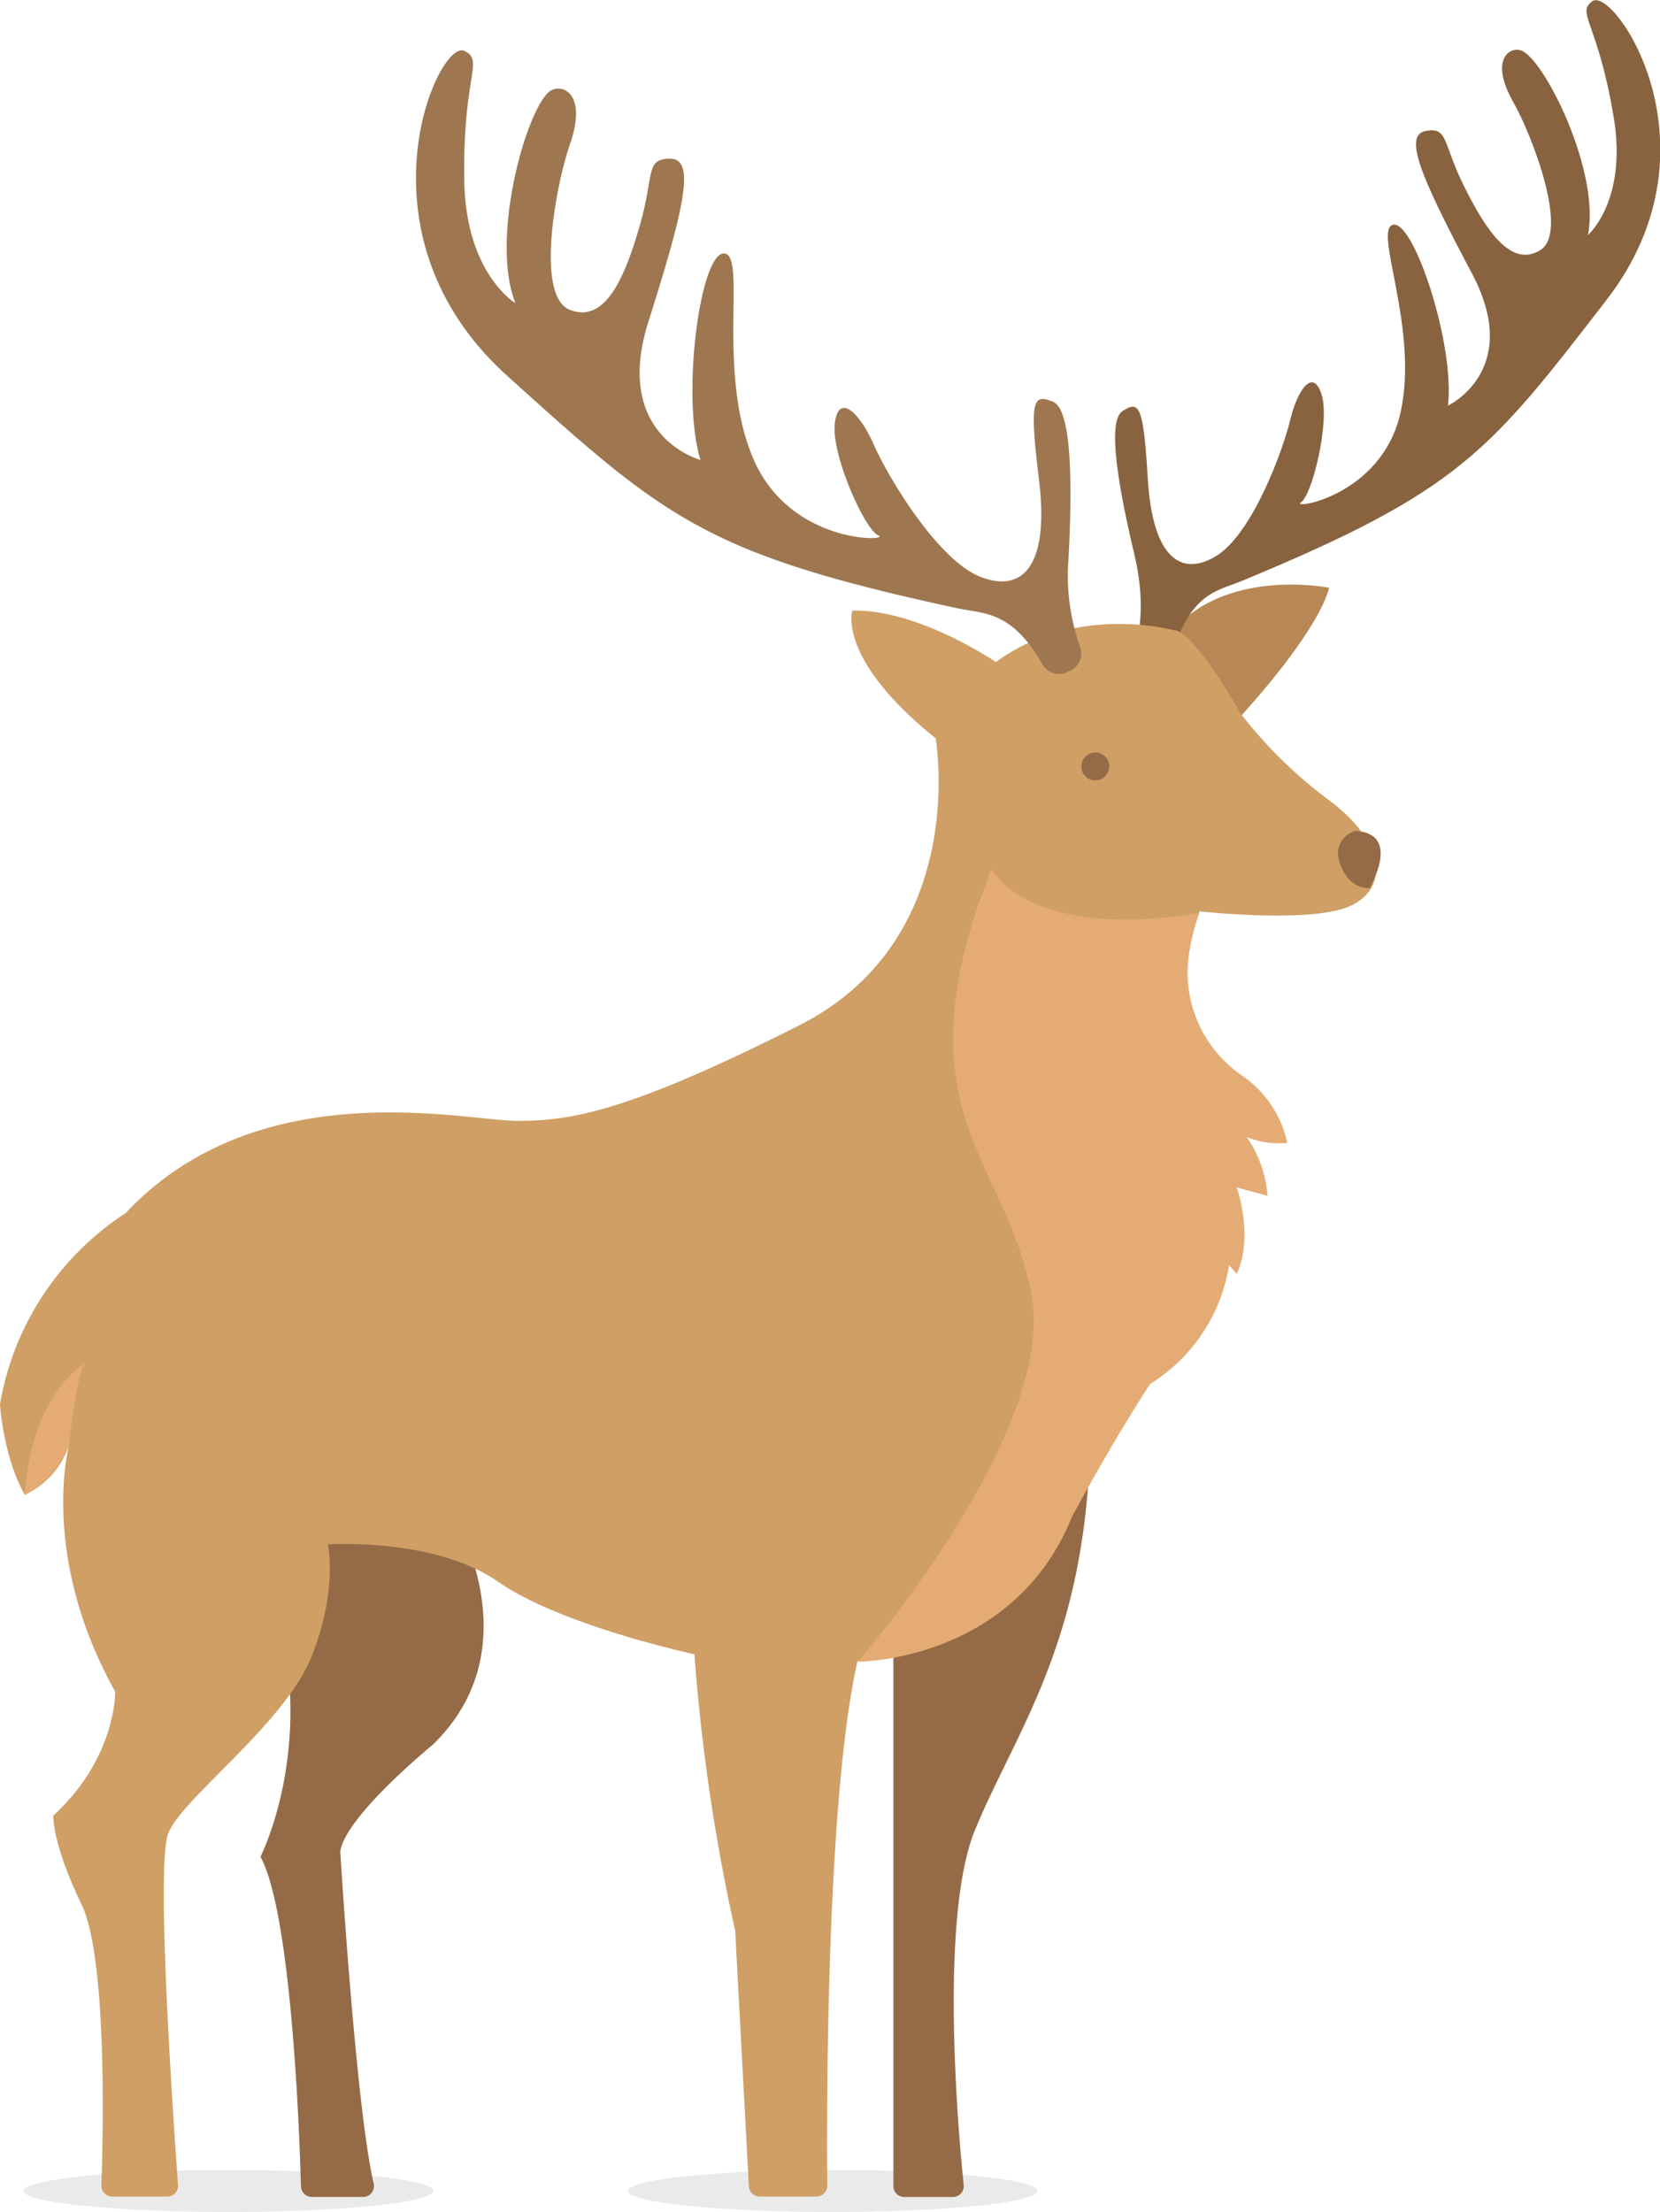 <svg id="Layer_1" data-name="Layer 1" xmlns="http://www.w3.org/2000/svg" viewBox="0 0 295.58 393.82"><defs><style>.cls-1{fill:#38302a;opacity:0.1;}.cls-2{fill:#b78855;}.cls-3{fill:#956a46;}.cls-4{fill:#89623f;}.cls-5{fill:#cf9f66;}.cls-6{fill:#e4ac74;}.cls-7{fill:#9e7750;}</style></defs><title>deer</title><g id="_Group_" data-name="&lt;Group&gt;"><ellipse id="_Path_" data-name="&lt;Path&gt;" class="cls-1" cx="40.68" cy="390.08" rx="36.49" ry="3.74"/><ellipse id="_Path_2" data-name="&lt;Path&gt;" class="cls-1" cx="148.24" cy="390.08" rx="36.49" ry="3.74"/><g id="_Group_2" data-name="&lt;Group&gt;"><path id="_Path_3" data-name="&lt;Path&gt;" class="cls-2" d="M7314.22,7124.75c2,2.31,3.93,4.69,5.74,7.16,4.21-4.65,13.69-15.67,15.64-22.74,0,0-19.38-3.92-28.81,8.85C7309.83,7119.39,7312.1,7122.3,7314.22,7124.75Z" transform="translate(-7098.92 -7004.52)"/><path id="_Path_4" data-name="&lt;Path&gt;" class="cls-3" d="M7179.71,7274.5s14.2,23.35-3.79,40.71c0,0-15.46,12.62-16.41,18.93,0,0,2.76,45.47,5.95,59.15a1.94,1.94,0,0,1-1.89,2.38h-9.12a1.94,1.94,0,0,1-1.94-1.88c-.25-9.09-1.64-48.4-7.21-58.7,0,0,12-23.35,0-52.7C7145.31,7282.39,7166.77,7266,7179.71,7274.5Z" transform="translate(-7098.92 -7004.52)"/><path id="_Path_5" data-name="&lt;Path&gt;" class="cls-3" d="M7258,7287.44v106.3a1.94,1.94,0,0,0,1.94,1.94h8.65a1.94,1.94,0,0,0,1.93-2.13c-1-9.45-4.34-47.75,2-63.19,7.26-17.67,19.56-33.13,20.51-68.48Z" transform="translate(-7098.92 -7004.52)"/><path id="_Path_6" data-name="&lt;Path&gt;" class="cls-4" d="M7300.62,7121s3-6.32.3-17.7-5-23.79-2.11-25.6,3.7-1.32,4.48,12,5.44,17.75,12,13.93,12.1-19,13.36-24.32,4.06-9.4,5.59-4.55-1.67,17.88-3.67,19.21,14.38-1,17.73-16-5-32.76-1.29-33.44,11,21.41,9.73,32.22c0,0,13.42-6.3,4.27-23.55s-12.26-24.63-8.22-25.36,2.91,2,6.85,9.9,8.35,14.51,13.54,11.32-1.47-20.49-4.82-26.39c-4.49-7.92-.24-10.17,1.79-9,4.32,2.5,13.68,21.72,11.52,32.7,0,0,7.07-6.1,4.58-21-2.83-17-6.74-18.5-3.79-20.64,3.79-2.75,23.58,25.85,2.58,53.1s-26.28,34.09-65,50.12c-4.54,1.88-9.5,2-12.94,14.79Z" transform="translate(-7098.92 -7004.52)"/><path id="_Path_7" data-name="&lt;Path&gt;" class="cls-5" d="M7335.59,7147a80.82,80.82,0,0,1-15.78-15.46s-8.25-14.83-12-14.83c0,0-17.21-4.8-31.56,5.68,0,0-13.88-9.47-25.56-9.15,0,0-2.84,8.52,14.83,22.72,0,0,6.31,35.66-24.3,51.12s-40.71,17-50.17,17-46.07-8.84-69.74,16.41a50.79,50.79,0,0,0-22.4,34.08s.63,9.47,4.42,16.09a15.05,15.05,0,0,0,7.89-8.84s-5.36,19.56,8.2,43.86c0,0,.32,11.68-11,22.09,0,0-.32,4.73,5,15.78,4.65,9.58,3.85,41.69,3.55,50.06a1.94,1.94,0,0,0,1.94,2h9.78a1.94,1.94,0,0,0,1.93-2.08c-.76-10.46-4-57-1.74-62.61,2.52-6.31,20.83-19.56,25.56-31.56s2.84-19.88,2.84-19.88,18.93-1.26,30.29,6.63,35,12.94,35,12.94a342.35,342.35,0,0,0,7.26,49.23l2.43,45.5a1.94,1.94,0,0,0,1.93,1.83h10.09a1.94,1.94,0,0,0,1.94-2c-.1-11.27-.29-68.38,5.39-93.34,0,0,27.77,0,38.18-25.88,0,0,11.68-21.77,19.56-31.56s12-26.51,4.42-43.55a44.69,44.69,0,0,1-1.26-32.5s19.88,2.21,26.82-.95S7345.69,7154.59,7335.59,7147Z" transform="translate(-7098.92 -7004.52)"/><path id="_Path_8" data-name="&lt;Path&gt;" class="cls-6" d="M7111.23,7261.88s1.1-11.75,2.76-14.59c0,0-9.47,5.21-10.65,23.43A18.63,18.63,0,0,0,7111.23,7261.88Z" transform="translate(-7098.92 -7004.52)"/><path id="_Path_9" data-name="&lt;Path&gt;" class="cls-7" d="M7289.41,7124a3.45,3.45,0,0,0,1.83-4.33,37.8,37.8,0,0,1-2.07-15.54c.69-12.83.69-26.7-2.77-28.09s-4.26-.69-2.48,13.87-2.38,20.26-10.18,17.41-16.82-18.11-19.24-23.65-6.24-9.36-6.93-3.81,5.34,19,7.76,20-15.74,1.8-22.33-13.8-1-36.41-5.2-36.41-7.63,25.31-4.16,36.75c0,0-15.74-4.16-9.26-24.62s8.39-29,3.88-29-2.76,2.69-5.45,12-6.16,17.34-12.41,14.91-2.45-22.44,0-29.47c3.29-9.45-1.74-11-3.71-9.36-4.18,3.55-10.5,26.18-6,37.62,0,0-8.84-5.2-9.1-21.84-.3-18.93,3.64-21.32,0-23.06-4.64-2.22-20.39,32.59,7.69,57.9s35.14,31.66,80.18,41.35c4.76,1,9.61.41,15.1,10a3.41,3.41,0,0,0,4.54,1.29l.22-.11Z" transform="translate(-7098.92 -7004.52)"/><path id="_Path_10" data-name="&lt;Path&gt;" class="cls-3" d="M7340.18,7152.45s-4.81,1.46-2.27,6.79c1.8,3.78,4.86,3.4,4.86,3.4S7348.66,7152.87,7340.18,7152.45Z" transform="translate(-7098.92 -7004.52)"/><circle id="_Path_11" data-name="&lt;Path&gt;" class="cls-3" cx="195.03" cy="136.46" r="2.48"/></g><path id="_Path_12" data-name="&lt;Path&gt;" class="cls-6" d="M7328.14,7208a19.56,19.56,0,0,0-8.09-12,22.28,22.28,0,0,1-9.44-21.59,36.68,36.68,0,0,1,1.87-7.33c-30.94,5-37-7.88-37-7.88-17,42.94,2.36,51.05,7.09,75.64s-30.89,65.55-30.89,65.55l1.52-.08c5.88-.43,27.65-3.5,36.61-25.77,0,0,7.06-13.16,13.9-23.61a30.58,30.58,0,0,0,14.06-21.15l1.36,1.57c3.11-6.81,0-15.41,0-15.41l5.48,1.48a21.26,21.26,0,0,0-3.68-10.45A15.15,15.15,0,0,0,7328.14,7208Z" transform="translate(-7098.92 -7004.52)"/></g></svg>